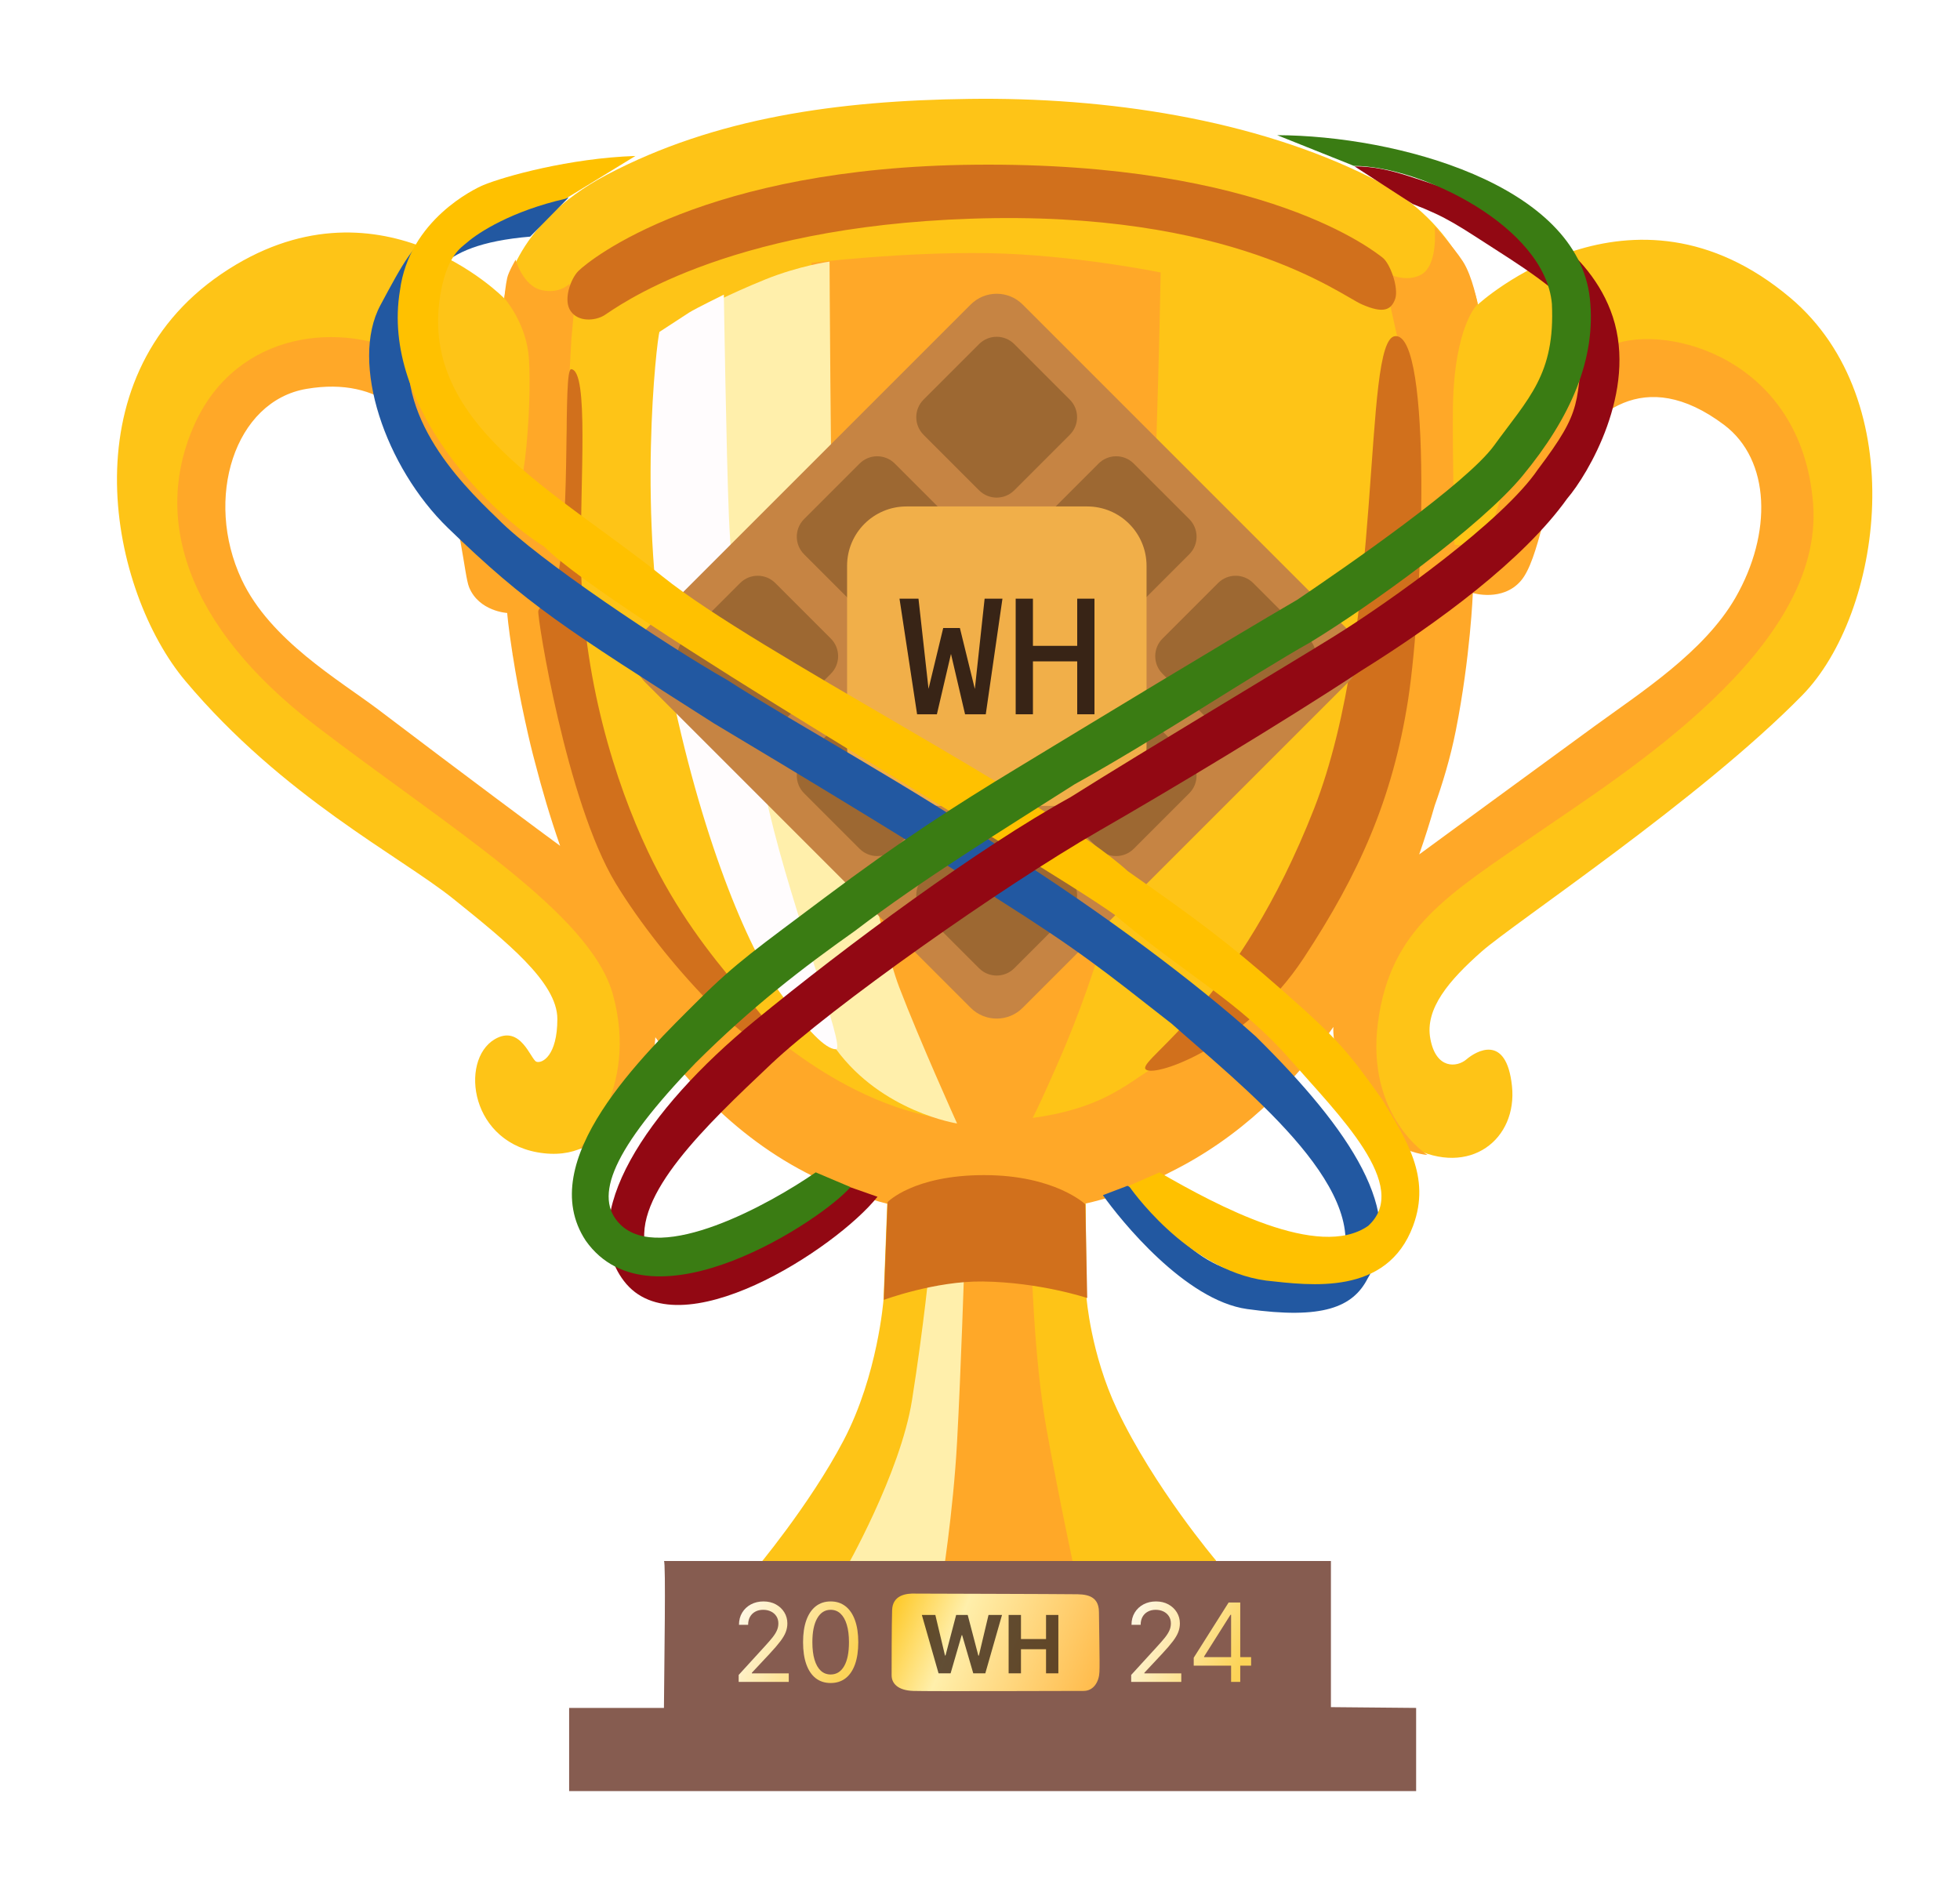 <svg width="754" height="729" viewBox="0 0 754 729" fill="none" xmlns="http://www.w3.org/2000/svg">
    <g filter="url(#filter0_d_850_78)">
    <path d="M569.95 366.062C582.368 355.082 654.08 307.502 693.348 267.422C724.002 236.102 735.861 154.322 688.705 114.542C627.398 62.882 568.551 117.122 568.551 117.122C568.551 117.122 563.405 86.462 527.605 68.462C482.52 45.782 425.407 37.322 372.882 38.042C321.979 38.702 275.103 45.302 233.486 67.202C196.231 86.822 193.994 114.782 193.994 114.782C193.994 114.782 145.105 64.682 85.196 105.362C25.342 146.102 42.515 227.702 71.323 261.962C108.857 306.602 153.943 329.342 174.416 345.782C194.833 362.222 214.411 377.882 214.411 391.982C214.411 406.082 208.594 409.202 206.356 408.422C204.175 407.642 200.315 393.902 190.302 399.782C176.653 407.882 180.793 440.522 209.265 443.642C236.842 446.702 242.1 415.442 242.1 415.442L246.463 384.902L291.717 418.562L341.333 462.422L339.879 499.982C339.879 499.982 337.697 528.962 324.552 554.042C311.407 579.122 290.262 604.142 290.262 604.142L289.591 626.822L473.57 622.142L467.752 600.242C467.752 600.242 444.035 572.282 429.771 542.282C419.59 520.802 417.968 499.142 417.968 499.142L417.52 445.262L513.006 382.502C513.006 382.502 523.242 391.142 521.788 394.262C520.333 397.382 519.998 429.362 542.932 441.242C565.587 453.002 583.822 438.122 581.641 417.722C579.459 397.382 567.768 404.402 564.132 407.522C560.496 410.642 552.441 411.422 550.26 399.662C548.022 388.022 557.532 377.042 569.95 366.062ZM99.907 255.302L78.036 183.902L104.494 146.762L134.141 137.462C134.141 137.462 172.011 167.762 173.353 170.222C174.696 172.682 197.518 223.022 197.518 223.022L227.612 339.902L99.907 255.302ZM529.843 349.202C530.29 346.742 558.091 223.982 558.091 223.982C558.091 222.542 577.669 212.762 577.669 210.782C577.669 208.802 613.246 146.702 613.246 146.702L672.539 149.162L684.846 212.222L655.199 264.542C655.255 264.602 529.395 351.602 529.843 349.202Z" fill="#FEC417"/>
    <path d="M697.488 193.802C693.124 137.882 641.55 124.502 620.35 132.602C599.149 140.702 585.389 155.882 580.69 177.482C576.886 194.942 573.083 206.582 568.719 208.382C563.909 210.302 559.49 209.522 559.49 209.522C559.49 209.522 558.707 171.722 558.93 156.482C559.49 125.042 568.44 117.002 568.44 117.002C568.44 117.002 566.538 106.382 562.734 100.502C558.93 94.682 551.882 87.122 551.882 87.122C551.882 87.122 553.504 102.242 546.456 105.782C539.408 109.322 531.801 104.042 531.801 104.042L538.849 135.482C538.849 135.482 527.438 292.202 526.375 295.682C525.312 299.162 482.408 378.962 482.408 378.962C482.408 378.962 457.404 404.042 445.489 409.862C433.519 415.682 423.226 430.862 377.078 431.402C330.929 432.002 291.269 392.942 291.269 392.942L251.61 352.142L222.299 259.502L217.935 165.122L219.781 130.802L221.068 116.462L218.998 109.202C218.998 109.202 215.194 113.282 208.146 111.542C201.098 109.802 198.357 99.902 198.357 99.902C198.357 99.902 195.616 104.582 195.113 106.922C194.553 109.262 193.994 114.662 193.994 114.662C193.994 114.662 201.602 123.242 203.224 135.482C204.846 147.722 202.664 198.422 194.553 197.222C186.387 196.082 189.072 153.542 158.138 137.222C131.344 123.062 91.349 127.322 75.015 162.842C58.737 198.362 70.652 240.302 121.723 279.362C172.794 318.422 227.165 351.242 235.779 382.562C246.072 419.822 222.746 441.962 222.746 441.962C222.746 441.962 239.695 439.442 248.03 419.942C250.715 413.642 251.722 404.462 252.113 399.002C271.412 426.002 297.087 448.862 331.097 459.902C343.963 464.642 358.45 467.042 378.588 467.042C381.497 467.042 384.349 466.922 387.202 466.802C410.752 465.902 430.889 461.162 450.412 450.782C476.758 437.702 497.175 417.722 512.95 395.042C512.502 400.442 515.579 413.882 521.452 424.502C531.745 443.162 549.141 444.302 549.141 444.302C549.141 444.302 525.256 429.182 530.123 393.062C534.989 356.942 557.252 344.102 590.927 320.822C624.713 297.482 701.795 249.722 697.488 193.802ZM145.664 273.062C130.505 261.602 103.935 246.302 92.971 222.962C78.371 191.822 90.23 154.202 117.975 149.582C175.591 139.862 176.653 216.602 180.457 225.902C184.261 235.202 195.113 235.802 195.113 235.802C195.113 235.802 195.504 240.962 197.071 250.922C197.127 251.222 197.183 251.462 197.183 251.762L197.35 252.662C198.413 259.442 199.923 267.902 202.049 277.562L202.217 278.282C203.392 283.742 204.622 288.902 205.909 293.642C208.482 303.602 211.614 314.342 215.474 325.382C209.88 321.302 177.828 297.482 145.664 273.062ZM667.617 229.922C655.59 250.802 631.258 266.342 613.302 279.422C590.144 296.282 555.686 321.602 545.953 328.682C548.19 322.322 550.148 316.022 551.938 309.842C554.847 301.682 557.924 291.722 560.049 280.982C565.643 252.782 566.594 228.122 566.594 228.122C566.594 228.122 578.005 231.602 585.053 223.442C592.101 215.282 594.73 189.962 601.331 178.022C611.624 159.362 632.264 140.162 663.254 163.442C681.154 176.942 681.825 205.202 667.617 229.922ZM365.219 485.822L396.824 485.402C396.824 485.402 397.663 522.422 402.641 550.022C407.619 577.682 414.276 608.402 414.276 608.402C414.276 608.402 349.892 631.562 350.284 606.602C350.675 581.642 360.24 533.042 360.24 533.042C360.24 533.042 366.058 475.142 365.219 485.822Z" fill="#FFA828"/>
    <path d="M312.19 101.102C312.19 101.102 347.375 96.842 380.098 97.382C412.821 97.922 446.496 104.822 446.496 104.822C446.496 104.822 444.538 222.302 438.553 288.242C432.623 354.182 409.353 403.562 403.144 417.542C397.159 431.102 392.796 438.362 392.796 438.362L361.247 434.402L306.708 316.922L312.19 101.102Z" fill="#FFA828"/>
    <path d="M270.069 118.682C270.069 118.682 279.97 113.342 294.345 107.522C307.379 102.242 319.126 100.622 319.126 100.622C319.126 100.622 319.461 178.502 320.636 234.062C321.643 281.402 337.977 358.982 345.92 379.742C353.863 400.502 368.183 432.182 368.183 432.182C368.183 432.182 339.375 427.742 321.643 403.622C312.301 390.902 268.614 292.502 267.104 227.642C265.594 162.782 271.523 117.062 270.069 118.682Z" fill="#FFEFAB"/>
    <path d="M253.679 127.682C252.672 130.862 244.785 197.882 257.147 260.042C269.51 322.202 287.801 364.742 299.884 381.602C310.624 396.542 317.616 403.622 321.587 403.622C325.559 403.622 305.254 352.082 295.8 311.642C286.403 271.262 281.424 222.842 280.417 198.962C279.411 175.022 278.46 113.342 278.46 113.342C278.46 113.342 267.552 118.682 265.091 120.242C262.629 121.862 253.679 127.682 253.679 127.682Z" fill="#FFFCFD"/>
    <path d="M325.056 604.022C325.056 604.022 346.368 566.822 350.843 538.622C355.318 510.422 357.779 485.462 357.779 485.462L370.98 486.062C370.98 486.062 369.694 526.922 368.183 554.582C366.673 582.242 362.254 609.362 362.254 609.362L325.056 604.022Z" fill="#FFEFAB"/>
    <path d="M341.444 462.422C341.444 462.422 351.345 452.042 378.587 452.042C405.828 452.042 417.519 463.262 417.519 463.262L418.247 499.322C418.247 499.322 400.123 493.262 378.083 492.962C359.736 492.722 339.99 500.042 339.99 500.042L341.444 462.422ZM222.465 104.282C227.052 99.722 271.019 64.322 375.119 63.362C487.106 62.282 529.115 97.082 531.744 99.002C534.708 101.102 538.177 110.702 536.722 114.962C535.212 119.222 532.247 120.782 523.857 117.062C515.41 113.342 473.793 80.762 373.664 84.122C277.508 87.302 236.729 118.682 232.422 121.322C228.954 123.422 222.521 123.962 219.557 119.702C216.536 115.502 219.501 107.282 222.465 104.282ZM536.722 129.302C523.857 130.382 532.751 241.502 505.509 311.102C476.31 385.562 439.055 406.802 440.566 411.062C442.076 415.322 478.547 403.502 501.538 368.522C522.85 336.122 535.715 307.382 541.701 269.102C547.574 230.822 551.042 128.102 536.722 129.302ZM219.724 142.022C216.48 141.842 219.78 197.282 214.522 221.642C212.508 231.002 207.586 232.922 207.083 235.022C206.579 237.122 217.878 308.462 236.841 339.782C255.189 370.082 291.38 407.822 297.31 401.462C303.239 395.102 271.019 373.802 249.259 327.542C236.729 301.022 223.976 261.062 223.472 215.342C223.137 185.102 226.661 142.442 219.724 142.022Z" fill="#D1701C"/>
    <path d="M511.998 656.7L511.997 600.482H255.412C256.195 600.482 255.525 640.68 255.413 657H218.942V689H544.778V657L511.998 656.7Z" fill="#865C50"/>
    </g>
    <g filter="url(#filter1_d_850_78)">
    <path d="M373.423 113.139L248.139 238.423C242.62 243.941 242.62 252.889 248.139 258.407L373.423 383.691C378.941 389.21 387.889 389.21 393.407 383.691L518.691 258.407C524.21 252.889 524.21 243.941 518.691 238.423L393.407 113.139C387.889 107.62 378.941 107.62 373.423 113.139Z" fill="#C68443"/>
    <path d="M284.725 220.284L263.357 241.651C259.622 245.387 259.622 251.443 263.357 255.179L284.725 276.546C288.46 280.282 294.517 280.282 298.252 276.546L319.62 255.179C323.356 251.443 323.356 245.387 319.62 241.651L298.252 220.284C294.517 216.548 288.46 216.548 284.725 220.284Z" fill="#9D6832"/>
    <path d="M376.651 128.357L355.284 149.725C351.548 153.46 351.548 159.517 355.284 163.252L376.651 184.62C380.387 188.355 386.443 188.355 390.179 184.62L411.546 163.252C415.282 159.517 415.282 153.46 411.546 149.725L390.179 128.357C386.443 124.622 380.387 124.622 376.651 128.357Z" fill="#9D6832"/>
    <path d="M468.577 220.284L447.21 241.651C443.474 245.387 443.474 251.443 447.21 255.179L468.577 276.546C472.313 280.282 478.369 280.282 482.105 276.546L503.472 255.179C507.208 251.443 507.208 245.387 503.472 241.651L482.105 220.284C478.369 216.548 472.313 216.548 468.577 220.284Z" fill="#9D6832"/>
    <path d="M422.614 266.247L401.247 287.614C397.511 291.35 397.511 297.406 401.247 301.142L422.614 322.509C426.35 326.245 432.406 326.245 436.142 322.509L457.51 301.142C461.245 297.406 461.245 291.35 457.51 287.614L436.142 266.247C432.406 262.511 426.35 262.511 422.614 266.247Z" fill="#9D6832"/>
    <path d="M422.614 174.321L401.247 195.688C397.511 199.424 397.511 205.48 401.247 209.216L422.614 230.583C426.35 234.319 432.406 234.319 436.142 230.583L457.51 209.216C461.245 205.48 461.245 199.424 457.51 195.688L436.142 174.321C432.406 170.585 426.35 170.585 422.614 174.321Z" fill="#9D6832"/>
    <path d="M376.651 312.21L355.284 333.578C351.548 337.313 351.548 343.37 355.284 347.105L376.651 368.473C380.387 372.208 386.443 372.208 390.179 368.473L411.546 347.105C415.282 343.37 415.282 337.313 411.546 333.578L390.179 312.21C386.443 308.474 380.387 308.474 376.651 312.21Z" fill="#9D6832"/>
    <path d="M330.688 266.247L309.321 287.614C305.585 291.35 305.585 297.406 309.321 301.142L330.688 322.509C334.424 326.245 340.48 326.245 344.216 322.509L365.583 301.142C369.319 297.406 369.319 291.35 365.583 287.614L344.216 266.247C340.48 262.511 334.424 262.511 330.688 266.247Z" fill="#9D6832"/>
    <path d="M330.688 174.321L309.321 195.688C305.585 199.424 305.585 205.48 309.321 209.216L330.688 230.583C334.424 234.319 340.48 234.319 344.216 230.583L365.583 209.216C369.319 205.48 369.319 199.424 365.583 195.688L344.216 174.321C340.48 170.585 334.424 170.585 330.688 174.321Z" fill="#9D6832"/>
    <path d="M325.868 213.65V283.18C325.868 295.787 336.088 306.007 348.695 306.007H418.241C430.848 306.007 441.068 295.787 441.068 283.18V213.65C441.068 201.043 430.848 190.823 418.241 190.823H348.695C336.088 190.823 325.868 201.043 325.868 213.65Z" fill="#F1AF49"/>
    <path d="M397.363 226.3H390.725V270.77H397.363V250.415H414.398V270.77H421.036V226.3H414.398V244.442H397.363V226.3Z" fill="#382416"/>
    <path d="M352.802 270.77L346.034 226.3H353.335L357.199 260.995L362.848 237.583H369.264L375.017 261.035L378.778 226.3H385.637L379.22 270.77H371.256L365.837 247.546L360.415 270.77H352.802Z" fill="#382416"/>
    </g>
    <g filter="url(#filter2_d_850_78)">
    <path d="M476.261 491.343C453.199 485.888 443.17 462.165 433.728 458.16L424.272 461.756C431.1 471.401 455.917 502.234 479.764 505.564C508.8 509.622 520.455 504.888 526.133 493.789C541.194 469.15 519.76 436.856 483.048 400.655C459.474 379.536 424.783 353.557 386.659 329.262C354.56 306.965 301.853 277.969 279.875 263.656C256.051 250.091 206.762 217.178 191.519 201.589C176.056 186.8 149.682 159.926 158.854 127.214C163.519 110.577 166.086 96.247 203.951 93.025L205.174 91.783L205.389 91.564L218.735 78C163.944 86.417 163.579 87.195 146.323 119.442C134.438 141.651 148.35 181.866 172.298 205.07C202.871 234.695 217.149 243.611 274.689 280.29C302.527 296.907 373.254 339.479 383.358 347.523C415.186 367.637 424.616 375.346 450.716 395.794C477.492 419.593 527.08 458.219 516.046 488.335C511.213 501.526 485.465 492.274 476.261 491.343Z" fill="#2258A1"/>
    </g>
    <g filter="url(#filter3_d_850_78)">
    <path d="M185.917 73.216C193.919 69.886 219.176 62.833 244.432 62L217.581 78.446C197.023 83.113 184.164 91.363 179.731 95.232C177.491 97.187 172.337 100.01 169.698 113.708C159.9 164.567 213.681 190.654 255.026 223.88C290.959 252.759 403.864 309.788 433.883 337.139C460.279 355.612 471.927 364.168 493.309 382.956C514.694 401.745 518.809 406.745 531.84 425.153C540.758 440.151 550.652 454.59 543.607 473.559C533.582 500.564 504.197 496.491 487.039 494.609C456.26 490.472 434.237 458.153 434.237 458.153L446.057 453.001C468.152 465.738 507.349 486.835 526.339 473.559C543.072 458.248 514.816 430.764 496.404 409.7C476.443 386.866 455.708 376.747 428.788 353.876C396.418 330.987 234.884 238.056 209.283 212.223C191.103 201.147 146.24 159.176 153.864 113.708C157.382 86.603 182.686 74.56 185.917 73.216Z" fill="#FFC100"/>
    </g>
    <g filter="url(#filter4_d_850_78)">
    <path d="M239.968 494.707C260.642 522.024 321.634 482.365 337.57 462.369L327.079 458.687C298.683 476.275 253.33 501.16 248.461 482.397C243.142 461.895 271.612 434.977 296.448 411.495L296.671 411.284C319.533 389.67 385.389 343.087 422.922 321.534C449.107 306.498 493.638 279.817 523.503 260.105C553.269 241.551 585.971 217.477 602.872 193.815C610.938 184.41 629.857 152.539 620.425 123.852C611.839 97.734 584.077 82.473 566.686 77.65C546.001 71.913 535.833 66 521.092 66L543.474 80.481C557.023 85.728 560.86 88.721 576.491 98.744C586.397 105.097 609.339 119.799 609.339 128.781C606.282 157.754 609.33 159.072 591.605 182.598C578.138 202.432 534.734 233.409 513.036 246.898C496.203 257.363 440.242 290.746 411.805 308.664C376.503 328.132 326.166 365.311 290.418 394.616C248.477 428.996 221.368 470.132 239.968 494.707Z" fill="#920813"/>
    </g>
    <g filter="url(#filter5_d_850_78)">
    <path d="M238.566 472.97C254.088 488.434 295.998 465.305 313.806 452.981L327.165 458.644C316.818 470.873 250.674 515.09 225.346 479.286C205.035 448.574 247.657 407.664 268.734 386.7C283.331 372.178 291.446 366.696 317.024 347.482C346.473 325.362 367.745 311.739 391.081 297.595C417.798 281.398 471.091 249.008 499.117 232.669C518.575 219.509 564.232 187.91 574.77 173.381C587.985 155.161 598.295 146.051 597.003 118.884C594.455 89.273 546.676 65.811 520.848 65.811L491.331 54C537.045 54.153 606.862 72.86 611.617 116.853C614.126 140.091 604.188 162.683 585.661 185.094C569.67 204.437 526.997 235.125 504.198 249.008C481.11 262.023 445.97 285.591 413.444 303.668C385.709 321.308 354.633 340.396 328.931 360.063C308.893 374.233 289.435 389.127 267.653 410.818C235.511 444.148 228.128 462.571 238.566 472.97Z" fill="#3A7C13"/>
    </g>
    <path d="M352.505 613.025C348.26 612.823 343.376 613.75 343.188 619.392C343 625.034 343 641.354 343 644.457C343 647.56 345.367 650.26 351.303 650.461C357.239 650.663 412.954 650.461 416.861 650.461C420.768 650.461 422.797 646.835 422.947 643.208C423.135 639.581 422.76 624.308 422.76 620.158C422.76 613.267 417.011 613.267 413.104 613.267C408.897 613.186 352.505 613.025 352.505 613.025Z" fill="url(#paint0_linear_850_78)"/>
    <path d="M361.058 643.703L354.629 621.234H359.818L363.537 636.846H363.724L367.827 621.234H372.271L376.363 636.879H376.56L380.28 621.234H385.469L379.04 643.703H374.41L370.131 629.013H369.956L365.688 643.703H361.058ZM388.012 643.703V621.234H392.762V630.505H402.406V621.234H407.145V643.703H402.406V634.421H392.762V643.703H388.012Z" fill="#382416" fill-opacity="0.79"/>
    <g filter="url(#filter6_d_850_78)">
    <path d="M284.162 647V644.315L294.244 633.278C295.428 631.986 296.402 630.862 297.168 629.908C297.933 628.943 298.5 628.038 298.868 627.193C299.246 626.338 299.435 625.443 299.435 624.509C299.435 623.435 299.176 622.505 298.659 621.719C298.152 620.934 297.456 620.327 296.571 619.9C295.686 619.472 294.692 619.259 293.588 619.259C292.415 619.259 291.391 619.502 290.516 619.989C289.651 620.467 288.979 621.138 288.502 622.003C288.035 622.868 287.801 623.882 287.801 625.045H284.281C284.281 623.256 284.694 621.685 285.519 620.332C286.344 618.98 287.468 617.926 288.89 617.17C290.322 616.415 291.928 616.037 293.707 616.037C295.497 616.037 297.083 616.415 298.465 617.17C299.847 617.926 300.931 618.945 301.717 620.228C302.502 621.511 302.895 622.938 302.895 624.509C302.895 625.632 302.691 626.731 302.283 627.805C301.886 628.869 301.19 630.057 300.195 631.369C299.211 632.672 297.844 634.263 296.094 636.142L289.233 643.48V643.719H303.432V647H284.162ZM319.555 647.418C317.308 647.418 315.393 646.806 313.812 645.583C312.232 644.35 311.023 642.565 310.188 640.229C309.353 637.882 308.935 635.048 308.935 631.727C308.935 628.426 309.353 625.607 310.188 623.271C311.033 620.924 312.246 619.134 313.827 617.901C315.418 616.658 317.327 616.037 319.555 616.037C321.782 616.037 323.686 616.658 325.267 617.901C326.858 619.134 328.071 620.924 328.906 623.271C329.751 625.607 330.174 628.426 330.174 631.727C330.174 635.048 329.756 637.882 328.921 640.229C328.086 642.565 326.878 644.35 325.297 645.583C323.716 646.806 321.802 647.418 319.555 647.418ZM319.555 644.136C321.782 644.136 323.512 643.062 324.745 640.915C325.978 638.767 326.594 635.705 326.594 631.727C326.594 629.082 326.311 626.83 325.744 624.971C325.188 623.112 324.382 621.695 323.328 620.72C322.284 619.746 321.026 619.259 319.555 619.259C317.347 619.259 315.622 620.347 314.379 622.525C313.136 624.692 312.515 627.76 312.515 631.727C312.515 634.372 312.793 636.619 313.35 638.469C313.907 640.318 314.707 641.725 315.751 642.69C316.805 643.654 318.073 644.136 319.555 644.136Z" fill="url(#paint1_linear_850_78)"/>
    </g>
    <g filter="url(#filter7_d_850_78)">
    <path d="M435.162 647V644.315L445.244 633.278C446.428 631.986 447.402 630.862 448.168 629.908C448.933 628.943 449.5 628.038 449.868 627.193C450.246 626.338 450.435 625.443 450.435 624.509C450.435 623.435 450.176 622.505 449.659 621.719C449.152 620.934 448.456 620.327 447.571 619.9C446.686 619.472 445.692 619.259 444.588 619.259C443.415 619.259 442.391 619.502 441.516 619.989C440.651 620.467 439.979 621.138 439.502 622.003C439.035 622.868 438.801 623.882 438.801 625.045H435.281C435.281 623.256 435.694 621.685 436.519 620.332C437.344 618.98 438.468 617.926 439.89 617.17C441.322 616.415 442.928 616.037 444.707 616.037C446.497 616.037 448.083 616.415 449.465 617.17C450.847 617.926 451.931 618.945 452.717 620.228C453.502 621.511 453.895 622.938 453.895 624.509C453.895 625.632 453.691 626.731 453.283 627.805C452.886 628.869 452.19 630.057 451.195 631.369C450.211 632.672 448.844 634.263 447.094 636.142L440.233 643.48V643.719H454.432V647H435.162ZM459.219 640.736V637.693L472.643 616.455H474.85V621.168H473.359L463.217 637.216V637.455H481.293V640.736H459.219ZM473.597 647V639.811V638.394V616.455H477.117V647H473.597Z" fill="url(#paint2_linear_850_78)"/>
    </g>
    <defs>
    <filter id="filter0_d_850_78" x="24.7" y="17.7" width="715.868" height="691.6" filterUnits="userSpaceOnUse" color-interpolation-filters="sRGB">
    <feFlood flood-opacity="0" result="BackgroundImageFix"/>
    <feColorMatrix in="SourceAlpha" type="matrix" values="0 0 0 0 0 0 0 0 0 0 0 0 0 0 0 0 0 0 127 0" result="hardAlpha"/>
    <feOffset/>
    <feGaussianBlur stdDeviation="10.15"/>
    <feComposite in2="hardAlpha" operator="out"/>
    <feColorMatrix type="matrix" values="0 0 0 0 0.996 0 0 0 0 0.769 0 0 0 0 0.09 0 0 0 0.6 0"/>
    <feBlend mode="normal" in2="BackgroundImageFix" result="effect1_dropShadow_850_78"/>
    <feBlend mode="normal" in="SourceGraphic" in2="effect1_dropShadow_850_78" result="shape"/>
    </filter>
    <filter id="filter1_d_850_78" x="239.9" y="108.9" width="287.031" height="287.03" filterUnits="userSpaceOnUse" color-interpolation-filters="sRGB">
    <feFlood flood-opacity="0" result="BackgroundImageFix"/>
    <feColorMatrix in="SourceAlpha" type="matrix" values="0 0 0 0 0 0 0 0 0 0 0 0 0 0 0 0 0 0 127 0" result="hardAlpha"/>
    <feOffset dy="4"/>
    <feGaussianBlur stdDeviation="2.05"/>
    <feComposite in2="hardAlpha" operator="out"/>
    <feColorMatrix type="matrix" values="0 0 0 0 0 0 0 0 0 0 0 0 0 0 0 0 0 0 0.4 0"/>
    <feBlend mode="normal" in2="BackgroundImageFix" result="effect1_dropShadow_850_78"/>
    <feBlend mode="normal" in="SourceGraphic" in2="effect1_dropShadow_850_78" result="shape"/>
    </filter>
    <filter id="filter2_d_850_78" x="137.5" y="71.5" width="398" height="438" filterUnits="userSpaceOnUse" color-interpolation-filters="sRGB">
    <feFlood flood-opacity="0" result="BackgroundImageFix"/>
    <feColorMatrix in="SourceAlpha" type="matrix" values="0 0 0 0 0 0 0 0 0 0 0 0 0 0 0 0 0 0 127 0" result="hardAlpha"/>
    <feOffset dy="-2"/>
    <feGaussianBlur stdDeviation="2.25"/>
    <feComposite in2="hardAlpha" operator="out"/>
    <feColorMatrix type="matrix" values="0 0 0 0 0 0 0 0 0 0 0 0 0 0 0 0 0 0 0.3 0"/>
    <feBlend mode="normal" in2="BackgroundImageFix" result="effect1_dropShadow_850_78"/>
    <feBlend mode="normal" in="SourceGraphic" in2="effect1_dropShadow_850_78" result="shape"/>
    </filter>
    <filter id="filter3_d_850_78" x="148.5" y="55.5" width="402" height="443" filterUnits="userSpaceOnUse" color-interpolation-filters="sRGB">
    <feFlood flood-opacity="0" result="BackgroundImageFix"/>
    <feColorMatrix in="SourceAlpha" type="matrix" values="0 0 0 0 0 0 0 0 0 0 0 0 0 0 0 0 0 0 127 0" result="hardAlpha"/>
    <feOffset dy="-2"/>
    <feGaussianBlur stdDeviation="2.25"/>
    <feComposite in2="hardAlpha" operator="out"/>
    <feColorMatrix type="matrix" values="0 0 0 0 0 0 0 0 0 0 0 0 0 0 0 0 0 0 0.3 0"/>
    <feBlend mode="normal" in2="BackgroundImageFix" result="effect1_dropShadow_850_78"/>
    <feBlend mode="normal" in="SourceGraphic" in2="effect1_dropShadow_850_78" result="shape"/>
    </filter>
    <filter id="filter4_d_850_78" x="229.5" y="59.5" width="398" height="447" filterUnits="userSpaceOnUse" color-interpolation-filters="sRGB">
    <feFlood flood-opacity="0" result="BackgroundImageFix"/>
    <feColorMatrix in="SourceAlpha" type="matrix" values="0 0 0 0 0 0 0 0 0 0 0 0 0 0 0 0 0 0 127 0" result="hardAlpha"/>
    <feOffset dy="-2"/>
    <feGaussianBlur stdDeviation="2.25"/>
    <feComposite in2="hardAlpha" operator="out"/>
    <feColorMatrix type="matrix" values="0 0 0 0 0 0 0 0 0 0 0 0 0 0 0 0 0 0 0.3 0"/>
    <feBlend mode="normal" in2="BackgroundImageFix" result="effect1_dropShadow_850_78"/>
    <feBlend mode="normal" in="SourceGraphic" in2="effect1_dropShadow_850_78" result="shape"/>
    </filter>
    <filter id="filter5_d_850_78" x="215.5" y="47.5" width="401" height="448" filterUnits="userSpaceOnUse" color-interpolation-filters="sRGB">
    <feFlood flood-opacity="0" result="BackgroundImageFix"/>
    <feColorMatrix in="SourceAlpha" type="matrix" values="0 0 0 0 0 0 0 0 0 0 0 0 0 0 0 0 0 0 127 0" result="hardAlpha"/>
    <feOffset dy="-2"/>
    <feGaussianBlur stdDeviation="2.25"/>
    <feComposite in2="hardAlpha" operator="out"/>
    <feColorMatrix type="matrix" values="0 0 0 0 0 0 0 0 0 0 0 0 0 0 0 0 0 0 0.3 0"/>
    <feBlend mode="normal" in2="BackgroundImageFix" result="effect1_dropShadow_850_78"/>
    <feBlend mode="normal" in="SourceGraphic" in2="effect1_dropShadow_850_78" result="shape"/>
    </filter>
    <filter id="filter6_d_850_78" x="282.162" y="614.037" width="50.012" height="35.381" filterUnits="userSpaceOnUse" color-interpolation-filters="sRGB">
    <feFlood flood-opacity="0" result="BackgroundImageFix"/>
    <feColorMatrix in="SourceAlpha" type="matrix" values="0 0 0 0 0 0 0 0 0 0 0 0 0 0 0 0 0 0 127 0" result="hardAlpha"/>
    <feOffset/>
    <feGaussianBlur stdDeviation="1"/>
    <feComposite in2="hardAlpha" operator="out"/>
    <feColorMatrix type="matrix" values="0 0 0 0 0.996 0 0 0 0 0.769 0 0 0 0 0.09 0 0 0 1 0"/>
    <feBlend mode="normal" in2="BackgroundImageFix" result="effect1_dropShadow_850_78"/>
    <feBlend mode="normal" in="SourceGraphic" in2="effect1_dropShadow_850_78" result="shape"/>
    </filter>
    <filter id="filter7_d_850_78" x="433.162" y="614.037" width="50.131" height="34.963" filterUnits="userSpaceOnUse" color-interpolation-filters="sRGB">
    <feFlood flood-opacity="0" result="BackgroundImageFix"/>
    <feColorMatrix in="SourceAlpha" type="matrix" values="0 0 0 0 0 0 0 0 0 0 0 0 0 0 0 0 0 0 127 0" result="hardAlpha"/>
    <feOffset/>
    <feGaussianBlur stdDeviation="1"/>
    <feComposite in2="hardAlpha" operator="out"/>
    <feColorMatrix type="matrix" values="0 0 0 0 0.996 0 0 0 0 0.769 0 0 0 0 0.09 0 0 0 1 0"/>
    <feBlend mode="normal" in2="BackgroundImageFix" result="effect1_dropShadow_850_78"/>
    <feBlend mode="normal" in="SourceGraphic" in2="effect1_dropShadow_850_78" result="shape"/>
    </filter>
    <linearGradient id="paint0_linear_850_78" x1="343" y1="608.468" x2="444.087" y2="650.272" gradientUnits="userSpaceOnUse">
    <stop stop-color="#FEC417"/>
    <stop offset="0.275" stop-color="#FFEFAB"/>
    <stop offset="1" stop-color="#FFA828"/>
    </linearGradient>
    <linearGradient id="paint1_linear_850_78" x1="288.426" y1="593.211" x2="337.532" y2="616.361" gradientUnits="userSpaceOnUse">
    <stop stop-color="white"/>
    <stop offset="1" stop-color="#FCD357"/>
    </linearGradient>
    <linearGradient id="paint2_linear_850_78" x1="439.426" y1="593.211" x2="488.532" y2="616.361" gradientUnits="userSpaceOnUse">
    <stop stop-color="white"/>
    <stop offset="1" stop-color="#FCD357"/>
    </linearGradient>
    </defs>
    </svg>
    